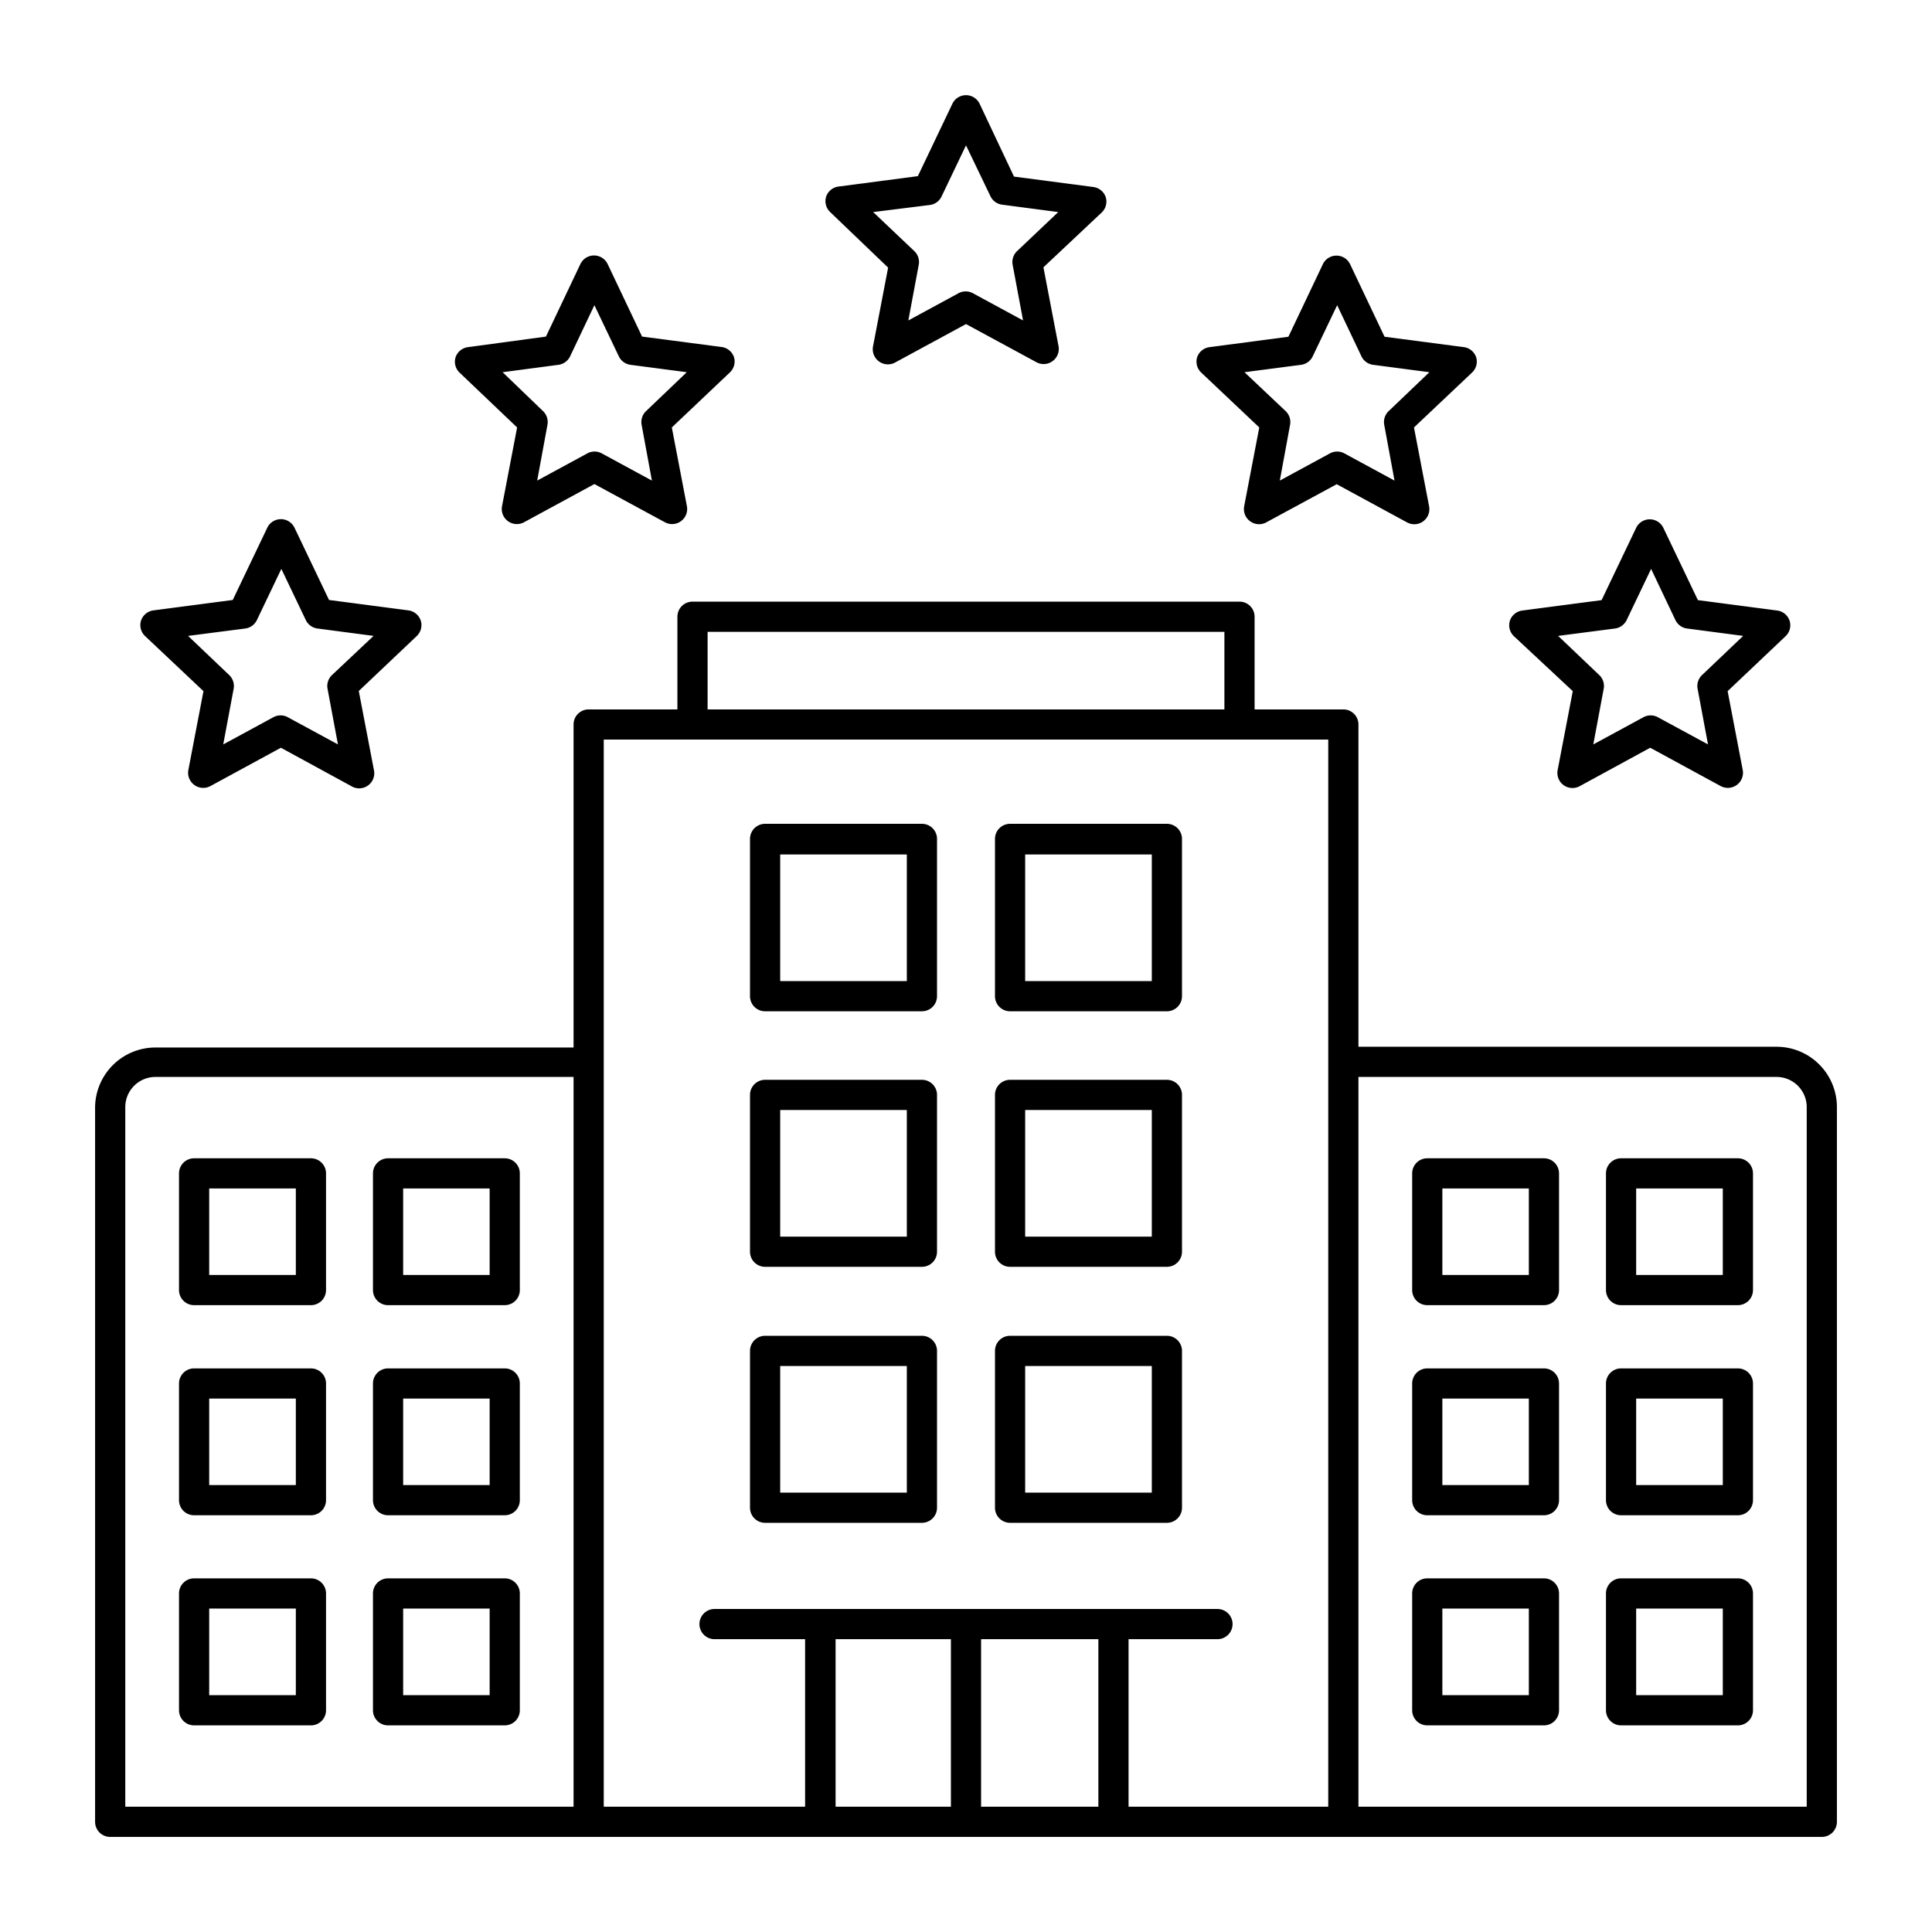 <svg xmlns="http://www.w3.org/2000/svg" viewBox="0 0 128 128" id="hotel">
  <path d="M58.84 17.73l-1 5.22a1 1 0 00.4 1 1 1 0 001.06.07L64 21.47 68.67 24a1 1 0 001.06-.07 1 1 0 00.4-1l-1-5.22L73 14.07a1 1 0 00.26-1 1 1 0 00-.82-.68l-5.26-.69L64.9 6.87a1 1 0 00-1.8 0l-2.29 4.8-5.26.69a1 1 0 00-.82.68 1 1 0 00.26 1zm2.77-4.15a1 1 0 00.77-.56L64 9.63 65.62 13a1 1 0 00.77.56l3.72.49-2.72 2.58a1 1 0 00-.3.91l.69 3.69-3.3-1.79a1 1 0 00-1 0l-3.3 1.79.69-3.69a1 1 0 00-.3-.91l-2.72-2.58zM34.26 28.32l-1 5.22a1 1 0 001.46 1.06l4.66-2.53 4.67 2.53a1 1 0 001.46-1.06l-1-5.22 3.85-3.65a1 1 0 00.27-1 1 1 0 00-.82-.68l-5.27-.69-2.28-4.8a1 1 0 00-1.81 0l-2.28 4.8L31 23a1 1 0 00-.82.68 1 1 0 00.26 1zM37 24.17a1 1 0 00.77-.56l1.61-3.39L41 23.61a1 1 0 00.77.56l3.73.49L42.8 27.24a1 1 0 00-.29.91l.68 3.69-3.3-1.79a1 1 0 00-1 0l-3.3 1.79.68-3.69a1 1 0 00-.29-.91L33.3 24.66zM83.43 28.32l-1 5.22a1 1 0 00.4 1 1 1 0 001.06.07l4.67-2.53 4.66 2.53a1 1 0 001.07-.07 1 1 0 00.39-1l-1-5.22 3.86-3.65a1 1 0 00.26-1A1 1 0 0097 23l-5.27-.69-2.28-4.8a1 1 0 00-1.81 0l-2.28 4.8L80.13 23a1 1 0 00-.82.68 1 1 0 00.27 1zm2.77-4.15a1 1 0 00.77-.56l1.62-3.39 1.61 3.39a1 1 0 00.77.56l3.73.49L92 27.24a1 1 0 00-.29.91l.68 3.69-3.3-1.79a1 1 0 00-1 0l-3.3 1.79.68-3.69a1 1 0 00-.29-.91l-2.73-2.58zM13.48 45.79l-1 5.22a1 1 0 00.4 1 1 1 0 001.06.07l4.67-2.54 4.66 2.54A1 1 0 0024.77 51l-1-5.22 3.85-3.65a1 1 0 00.26-1 1 1 0 00-.82-.69l-5.26-.69-2.29-4.79a1 1 0 00-1.8 0l-2.29 4.79-5.26.69a1 1 0 00-.82.69 1 1 0 00.26 1zm2.77-4.15a1 1 0 00.77-.56l1.62-3.39 1.62 3.39a1 1 0 00.77.56l3.72.49L22 44.72a1 1 0 00-.3.91l.69 3.69-3.3-1.79a1 1 0 00-1 0l-3.3 1.79.69-3.69a1 1 0 00-.3-.91l-2.72-2.59zM104.2 45.79l-1 5.22a1 1 0 001.47 1.07l4.66-2.54L114 52.08a1 1 0 001.06-.07 1 1 0 00.4-1l-1-5.22 3.85-3.65a1 1 0 00.26-1 1 1 0 00-.82-.69l-5.26-.69-2.29-4.79a1 1 0 00-1.8 0l-2.29 4.79-5.26.69a1 1 0 00-.82.69 1 1 0 00.26 1zM107 41.64a1 1 0 00.77-.56l1.62-3.39L111 41.08a1 1 0 00.77.56l3.72.49-2.72 2.59a1 1 0 00-.3.91l.69 3.69-3.3-1.79a1 1 0 00-1 0l-3.3 1.79.69-3.69a1 1 0 00-.3-.91l-2.72-2.59zM117.7 69.35H90V48a1 1 0 00-1-1H83.12V40.86a1 1 0 00-1-1H45.88a1 1 0 00-1 1V47H39a1 1 0 00-1 1v21.4H10.3a4 4 0 00-4 4V120.7a1 1 0 001 1H120.7a1 1 0 001-1V73.35A4 4 0 00117.7 69.35zM46.88 41.86H81.12V47H46.88zM8.3 73.35a2 2 0 012-2H38V119.7H8.3zM40 49H88V119.7H74.77V108.6h5.89a1 1 0 000-2H47.34a1 1 0 000 2h6v11.1H40zM55.36 108.6H63v11.1H55.36zM65 119.7V108.6h7.77v11.1zm54.7 0H90V71.35h27.7a2 2 0 012 2z"></path>
  <path d="M50.69 67H61.08a1 1 0 001-1V55.58a1 1 0 00-1-1H50.69a1 1 0 00-1 1V66A1 1 0 0050.69 67zm1-10.39h8.39V65H51.69zM50.69 83.93H61.08a1 1 0 001-1V72.54a1 1 0 00-1-1H50.69a1 1 0 00-1 1V82.93A1 1 0 0050.69 83.93zm1-10.39h8.39v8.39H51.69zM50.69 100.89H61.08a1 1 0 001-1V89.5a1 1 0 00-1-1H50.69a1 1 0 00-1 1V99.89A1 1 0 0050.69 100.89zm1-10.39h8.39v8.39H51.69zM66.92 67H77.31a1 1 0 001-1V55.58a1 1 0 00-1-1H66.92a1 1 0 00-1 1V66A1 1 0 0066.92 67zm1-10.39h8.39V65H67.92zM66.92 83.93H77.31a1 1 0 001-1V72.54a1 1 0 00-1-1H66.92a1 1 0 00-1 1V82.93A1 1 0 0066.92 83.93zm1-10.39h8.39v8.39H67.92zM66.92 100.89H77.31a1 1 0 001-1V89.5a1 1 0 00-1-1H66.92a1 1 0 00-1 1V99.89A1 1 0 0066.92 100.89zm1-10.39h8.39v8.39H67.92zM20.6 76.74H12.86a1 1 0 00-1 1v7.73a1 1 0 001 1H20.6a1 1 0 001-1V77.74A1 1 0 0020.6 76.74zm-1 7.73H13.86V78.74H19.6zM33.44 76.74H25.71a1 1 0 00-1 1v7.73a1 1 0 001 1h7.73a1 1 0 001-1V77.74A1 1 0 0033.44 76.74zm-1 7.73H26.71V78.74h5.73zM20.6 90.66H12.86a1 1 0 00-1 1v7.73a1 1 0 001 1H20.6a1 1 0 001-1V91.66A1 1 0 0020.6 90.66zm-1 7.73H13.86V92.66H19.6zM33.44 90.66H25.71a1 1 0 00-1 1v7.73a1 1 0 001 1h7.73a1 1 0 001-1V91.66A1 1 0 0033.44 90.66zm-1 7.73H26.71V92.66h5.73zM20.6 104.57H12.86a1 1 0 00-1 1v7.74a1 1 0 001 1H20.6a1 1 0 001-1v-7.74A1 1 0 0020.6 104.57zm-1 7.74H13.86v-5.74H19.6zM33.44 104.57H25.71a1 1 0 00-1 1v7.74a1 1 0 001 1h7.73a1 1 0 001-1v-7.74A1 1 0 0033.44 104.57zm-1 7.74H26.71v-5.74h5.73zM102.29 76.74H94.56a1 1 0 00-1 1v7.73a1 1 0 001 1h7.73a1 1 0 001-1V77.74A1 1 0 00102.29 76.74zm-1 7.73H95.56V78.74h5.73zM115.14 76.74H107.4a1 1 0 00-1 1v7.73a1 1 0 001 1h7.74a1 1 0 001-1V77.74A1 1 0 00115.14 76.74zm-1 7.73H108.4V78.74h5.74zM102.29 90.66H94.56a1 1 0 00-1 1v7.73a1 1 0 001 1h7.73a1 1 0 001-1V91.66A1 1 0 00102.29 90.66zm-1 7.73H95.56V92.66h5.73zM115.14 90.66H107.4a1 1 0 00-1 1v7.73a1 1 0 001 1h7.74a1 1 0 001-1V91.66A1 1 0 00115.14 90.66zm-1 7.73H108.4V92.66h5.74zM102.29 104.57H94.56a1 1 0 00-1 1v7.74a1 1 0 001 1h7.73a1 1 0 001-1v-7.74A1 1 0 00102.29 104.57zm-1 7.74H95.56v-5.74h5.73zM115.14 104.57H107.4a1 1 0 00-1 1v7.74a1 1 0 001 1h7.74a1 1 0 001-1v-7.74A1 1 0 00115.14 104.57zm-1 7.74H108.4v-5.74h5.74z"></path>
</svg>
